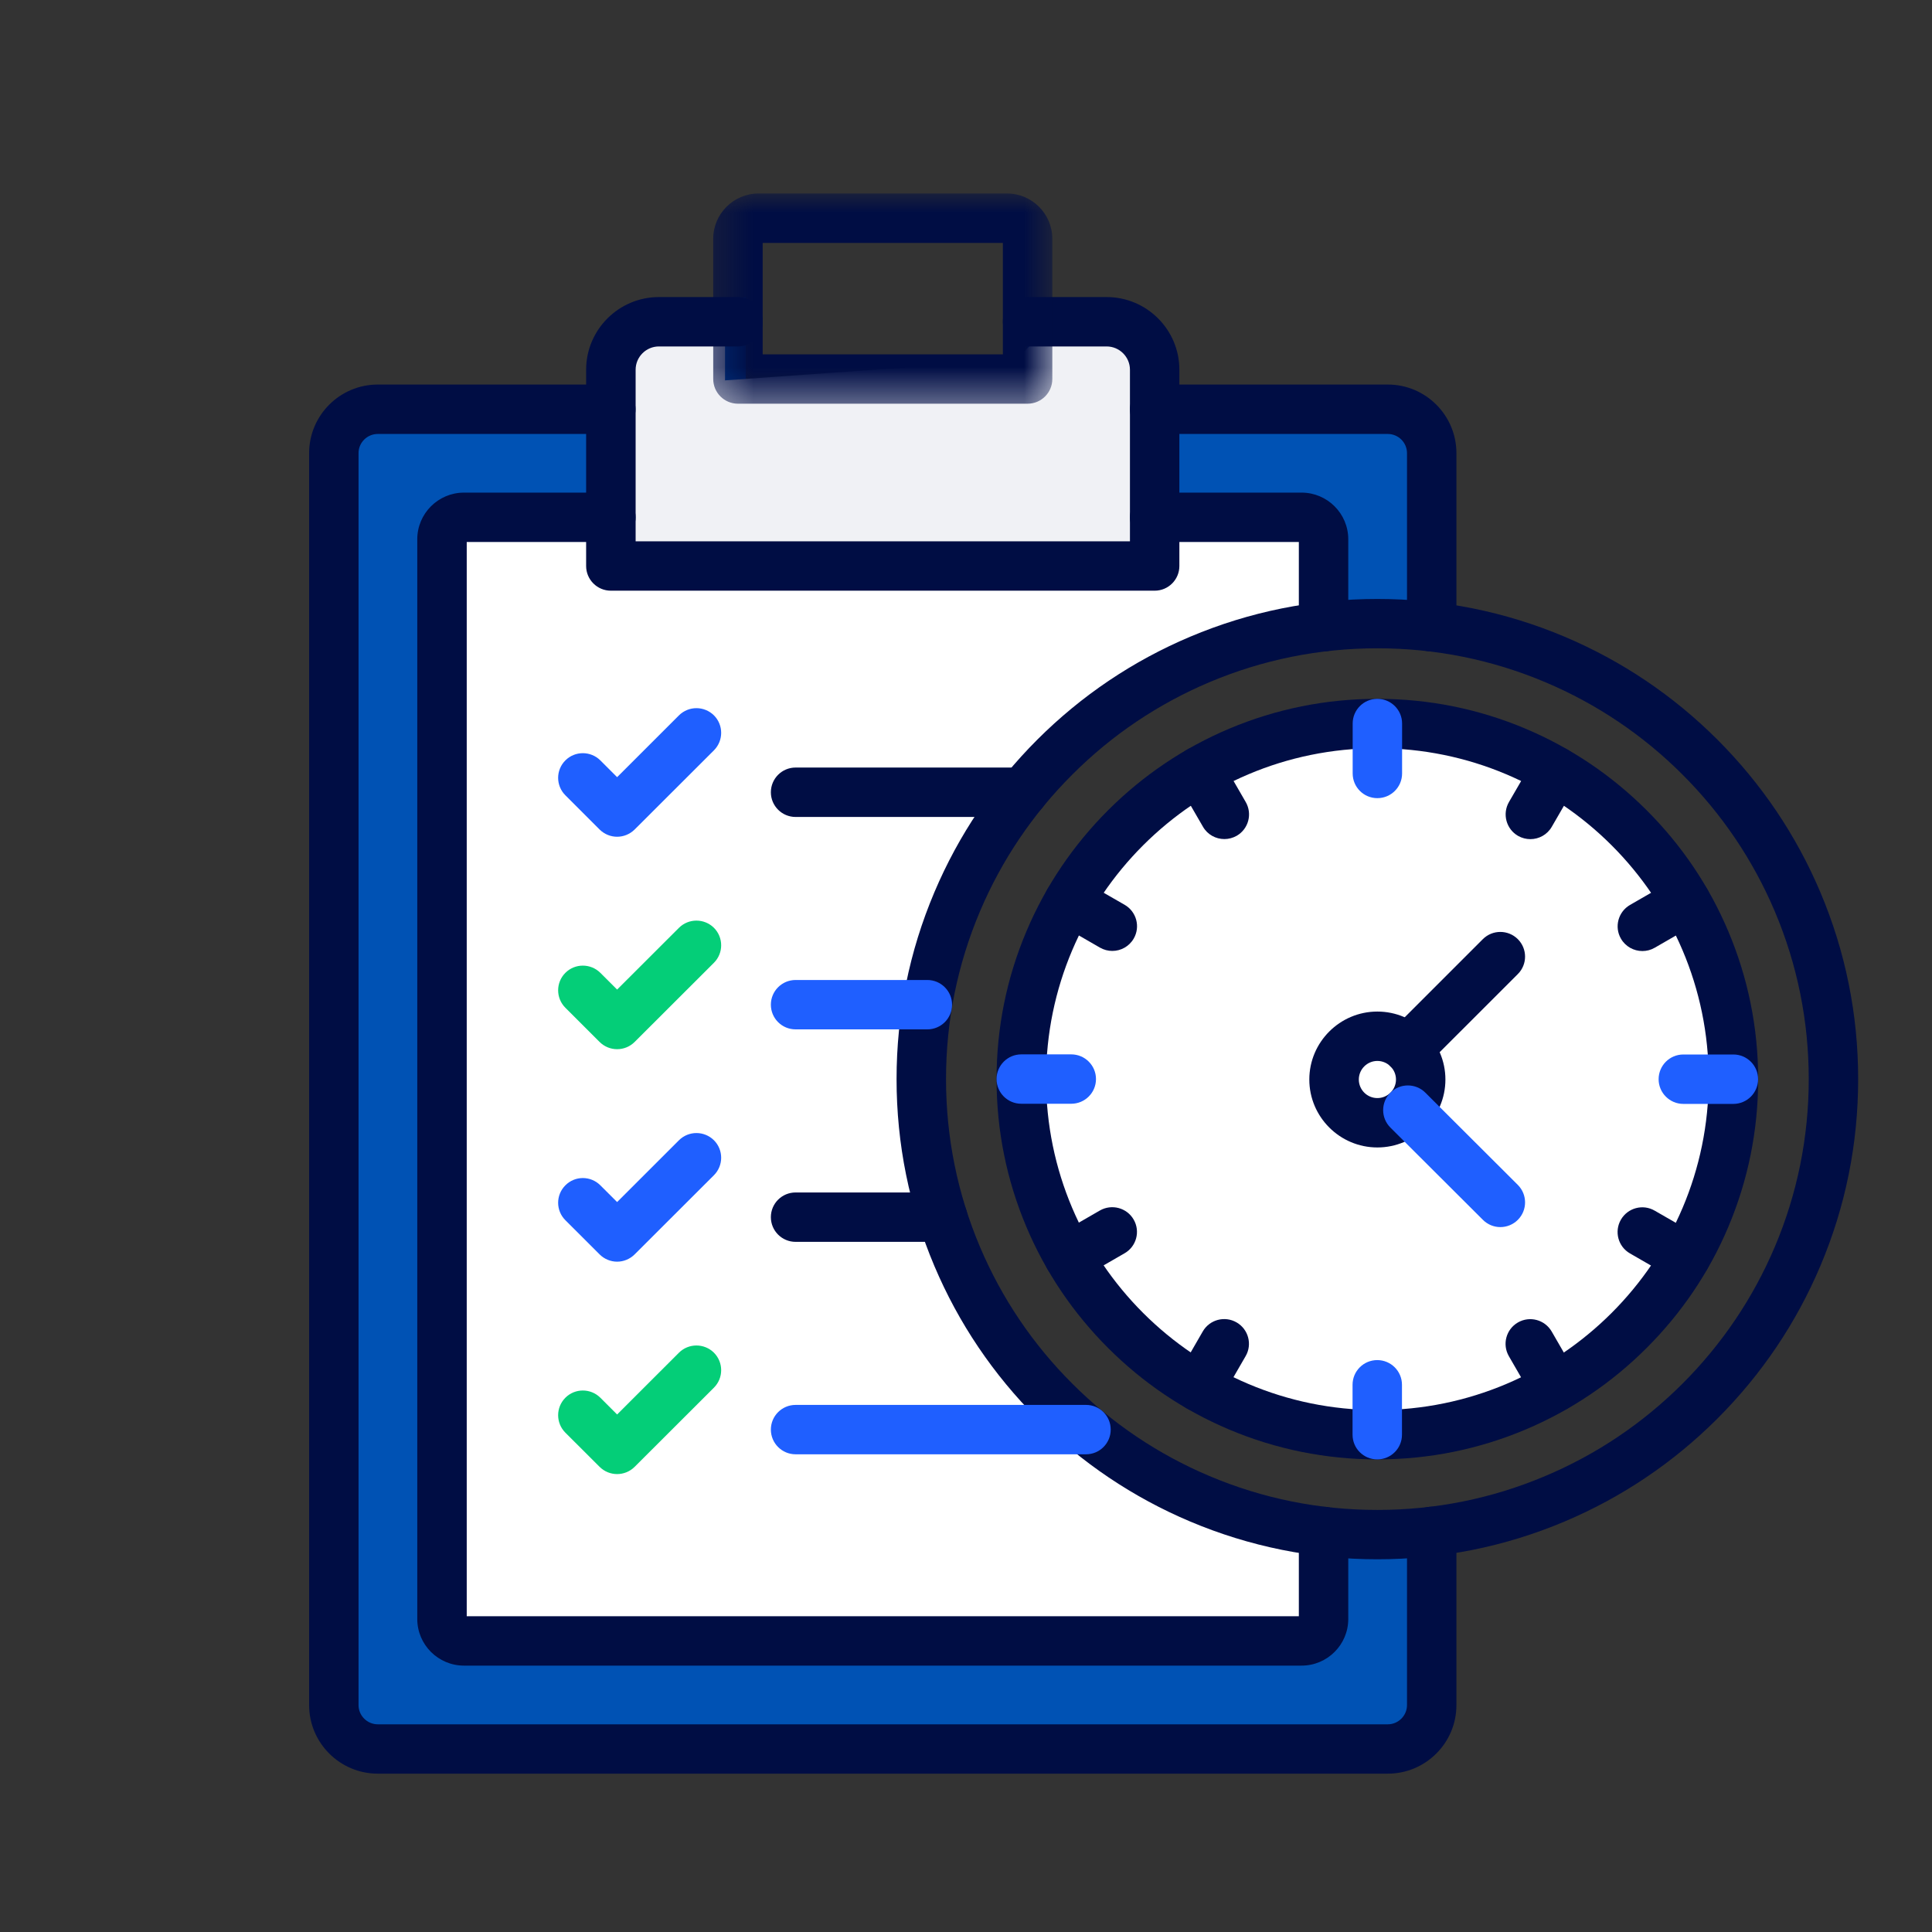 <svg width="50" height="50" viewBox="0 0 50 50" fill="none" xmlns="http://www.w3.org/2000/svg">
<rect x="0" y="0" width="50" height="50" fill="#333333" stroke="none"/>
<path d="M9.076 10.92L15.535 10.382L16.073 8.229L19.302 7.691V9.844H26.298L26.836 8.229H28.989L30.066 10.382L37.062 10.92V15.764L33.833 16.302L30.066 17.917L25.76 21.684L23.607 26.528L24.145 30.833L26.836 35.677L30.604 38.906L33.295 39.444L37.062 39.982V43.749L36.524 45.364H25.76H9.615L8.538 44.577V30.295V17.378L9.076 10.92Z" fill="#0052B4"/>
<path d="M11.767 42.135V13.611L15.535 13.073L16.073 14.687H29.527L30.066 13.611H34.371V16.302L30.066 17.378C27.052 18.67 24.863 22.94 24.145 24.913C23.787 26.707 23.607 31.156 25.76 34.6C27.913 38.045 32.398 39.623 34.371 39.982L33.833 42.135H11.767Z" fill="white"/>
<circle cx="35.447" cy="28.142" r="9.149" fill="white"/>
<path d="M16.073 14.149V8.767L18.764 8.229V9.844L26.298 9.306L26.836 8.767H29.527V14.149H16.073Z" fill="#F0F1F5"/>
<path fill-rule="evenodd" clip-rule="evenodd" d="M33.685 43.106H12.007C11.342 43.106 10.799 42.565 10.799 41.9V13.956C10.799 13.29 11.342 12.749 12.007 12.749H15.809C16.163 12.749 16.45 13.035 16.45 13.388C16.45 13.74 16.163 14.027 15.809 14.027H12.079V41.828H33.614V39.634C33.614 39.282 33.899 38.995 34.253 38.995C34.606 38.995 34.893 39.282 34.893 39.634V41.9C34.893 42.565 34.351 43.106 33.685 43.106Z" fill="#000D44"/>
<path fill-rule="evenodd" clip-rule="evenodd" d="M34.253 16.859C33.9 16.859 33.614 16.574 33.614 16.22V14.027H29.883C29.529 14.027 29.244 13.74 29.244 13.388C29.244 13.035 29.529 12.749 29.883 12.749H33.685C34.351 12.749 34.893 13.29 34.893 13.956V16.22C34.893 16.574 34.606 16.859 34.253 16.859Z" fill="#000D44"/>
<path fill-rule="evenodd" clip-rule="evenodd" d="M29.883 15.287H15.809C15.456 15.287 15.169 15.001 15.169 14.648V9.569C15.169 8.531 16.015 7.688 17.053 7.688H19.099C19.451 7.688 19.738 7.974 19.738 8.327C19.738 8.679 19.451 8.966 19.099 8.966H17.053C16.72 8.966 16.45 9.237 16.45 9.569V14.009H29.243V9.569C29.243 9.237 28.972 8.966 28.639 8.966H26.594C26.241 8.966 25.955 8.679 25.955 8.327C25.955 7.974 26.241 7.688 26.594 7.688H28.639C29.678 7.688 30.522 8.531 30.522 9.569V14.648C30.522 15.001 30.236 15.287 29.883 15.287Z" fill="#000D44"/>
<path fill-rule="evenodd" clip-rule="evenodd" d="M35.916 45.902H9.777C8.797 45.902 8 45.106 8 44.128V11.727C8 10.748 8.797 9.952 9.777 9.952H15.809C16.162 9.952 16.448 10.239 16.448 10.592C16.448 10.945 16.162 11.231 15.809 11.231H9.777C9.503 11.231 9.279 11.453 9.279 11.727V44.128C9.279 44.401 9.503 44.625 9.777 44.625H35.916C36.189 44.625 36.413 44.401 36.413 44.128V39.633C36.413 39.281 36.699 38.994 37.052 38.994C37.406 38.994 37.692 39.281 37.692 39.633V44.128C37.692 45.106 36.896 45.902 35.916 45.902Z" fill="#000D44"/>
<path fill-rule="evenodd" clip-rule="evenodd" d="M35.646 40.354C33.967 40.354 32.339 40.026 30.802 39.377C29.32 38.751 27.989 37.855 26.847 36.715C25.706 35.574 24.809 34.246 24.182 32.765C23.532 31.231 23.203 29.604 23.203 27.927C23.203 26.251 23.532 24.624 24.182 23.09C24.809 21.609 25.706 20.281 26.847 19.14C27.989 18 29.32 17.104 30.802 16.478C32.339 15.829 33.968 15.501 35.646 15.501C37.324 15.501 38.955 15.829 40.491 16.478C41.973 17.104 43.303 18 44.445 19.14C45.586 20.281 46.483 21.609 47.11 23.089C47.76 24.624 48.089 26.251 48.089 27.927C48.089 29.604 47.76 31.231 47.11 32.765C46.483 34.246 45.586 35.574 44.445 36.715C43.303 37.855 41.973 38.751 40.491 39.377C38.955 40.026 37.325 40.354 35.646 40.354ZM35.646 16.778C34.141 16.778 32.678 17.073 31.3 17.655C29.971 18.217 28.777 19.02 27.753 20.044C26.728 21.067 25.924 22.259 25.361 23.587C24.779 24.962 24.483 26.423 24.483 27.927C24.483 29.432 24.779 30.891 25.361 32.268C25.924 33.596 26.728 34.788 27.753 35.811C28.777 36.834 29.971 37.638 31.301 38.2C32.677 38.782 34.14 39.077 35.646 39.077C37.152 39.077 38.615 38.782 39.992 38.199C41.322 37.638 42.516 36.834 43.541 35.811C44.564 34.788 45.369 33.596 45.932 32.268C46.514 30.892 46.81 29.432 46.81 27.927C46.81 26.423 46.514 24.962 45.932 23.587C45.369 22.259 44.564 21.067 43.541 20.044C42.516 19.02 41.322 18.217 39.992 17.655C38.614 17.073 37.152 16.778 35.646 16.778Z" fill="#000D44"/>
<path fill-rule="evenodd" clip-rule="evenodd" d="M37.052 16.861C36.699 16.861 36.413 16.575 36.413 16.222V11.727C36.413 11.453 36.189 11.231 35.916 11.231H29.883C29.529 11.231 29.244 10.945 29.244 10.591C29.244 10.239 29.529 9.952 29.883 9.952H35.916C36.896 9.952 37.692 10.748 37.692 11.727V16.222C37.692 16.575 37.406 16.861 37.052 16.861Z" fill="#000D44"/>
<mask id="mask0_21_10703" style="mask-type:luminance" maskUnits="userSpaceOnUse" x="18" y="5" width="10" height="6">
<path d="M18.337 5H27.336V10.59H18.337V5Z" fill="white"/>
</mask>
<g mask="url(#mask0_21_10703)">
<path fill-rule="evenodd" clip-rule="evenodd" d="M26.594 10.448H19.099C18.745 10.448 18.458 10.162 18.458 9.808V6.179C18.458 5.534 18.985 5.007 19.631 5.007H26.061C26.708 5.007 27.234 5.534 27.234 6.179V9.808C27.234 10.162 26.947 10.448 26.594 10.448ZM19.738 9.17H25.954V6.286H19.738V9.17Z" fill="#000D44"/>
</g>
<path fill-rule="evenodd" clip-rule="evenodd" d="M26.478 21.143H20.59C20.236 21.143 19.95 20.856 19.95 20.504C19.95 20.151 20.236 19.864 20.59 19.864H26.478C26.83 19.864 27.117 20.151 27.117 20.504C27.117 20.856 26.83 21.143 26.478 21.143Z" fill="#000D44"/>
<path fill-rule="evenodd" clip-rule="evenodd" d="M15.971 21.655C15.807 21.655 15.644 21.592 15.518 21.468L14.632 20.582C14.382 20.333 14.382 19.928 14.632 19.679C14.881 19.43 15.286 19.43 15.537 19.679L15.971 20.113L17.571 18.514C17.821 18.265 18.226 18.265 18.477 18.514C18.726 18.763 18.726 19.168 18.477 19.418L16.424 21.468C16.298 21.592 16.134 21.655 15.971 21.655Z" fill="#1F5FFF"/>
<path fill-rule="evenodd" clip-rule="evenodd" d="M23.999 26.64H20.59C20.236 26.64 19.95 26.355 19.95 26.001C19.95 25.649 20.236 25.362 20.59 25.362H23.999C24.352 25.362 24.639 25.649 24.639 26.001C24.639 26.355 24.352 26.64 23.999 26.64Z" fill="#1F5FFF"/>
<path fill-rule="evenodd" clip-rule="evenodd" d="M15.971 27.153C15.807 27.153 15.644 27.091 15.518 26.966L14.632 26.081C14.382 25.831 14.382 25.426 14.632 25.177C14.881 24.928 15.286 24.928 15.537 25.177L15.971 25.61L17.571 24.012C17.821 23.763 18.226 23.763 18.477 24.012C18.726 24.262 18.726 24.667 18.477 24.916L16.424 26.966C16.298 27.091 16.134 27.153 15.971 27.153Z" fill="#04CE78"/>
<path fill-rule="evenodd" clip-rule="evenodd" d="M24.395 32.139H20.59C20.236 32.139 19.95 31.853 19.95 31.5C19.95 31.146 20.236 30.861 20.59 30.861H24.395C24.749 30.861 25.035 31.146 25.035 31.5C25.035 31.853 24.749 32.139 24.395 32.139Z" fill="#000D44"/>
<path fill-rule="evenodd" clip-rule="evenodd" d="M15.971 32.652C15.802 32.652 15.639 32.584 15.518 32.464L14.632 31.579C14.382 31.33 14.382 30.925 14.632 30.676C14.881 30.425 15.286 30.425 15.537 30.676L15.971 31.109L17.571 29.51C17.821 29.261 18.226 29.261 18.477 29.51C18.726 29.759 18.726 30.164 18.477 30.414L16.424 32.464C16.303 32.584 16.14 32.652 15.971 32.652Z" fill="#1F5FFF"/>
<path fill-rule="evenodd" clip-rule="evenodd" d="M28.106 37.637H20.59C20.236 37.637 19.95 37.35 19.95 36.998C19.95 36.645 20.236 36.359 20.59 36.359H28.106C28.46 36.359 28.745 36.645 28.745 36.998C28.745 37.35 28.46 37.637 28.106 37.637Z" fill="#1F5FFF"/>
<path fill-rule="evenodd" clip-rule="evenodd" d="M15.971 38.149C15.807 38.149 15.644 38.087 15.518 37.962L14.632 37.078C14.382 36.827 14.382 36.424 14.632 36.173C14.881 35.924 15.286 35.924 15.537 36.173L15.971 36.607L17.571 35.008C17.821 34.759 18.226 34.759 18.477 35.008C18.726 35.258 18.726 35.663 18.477 35.912L16.424 37.962C16.298 38.087 16.134 38.149 15.971 38.149Z" fill="#04CE78"/>
<path fill-rule="evenodd" clip-rule="evenodd" d="M35.646 37.769C34.316 37.769 33.026 37.509 31.81 36.996C30.636 36.5 29.583 35.791 28.678 34.886C27.774 33.983 27.062 32.931 26.566 31.759C26.052 30.545 25.791 29.256 25.791 27.927C25.791 26.599 26.052 25.31 26.566 24.097C27.062 22.924 27.774 21.872 28.678 20.968C29.583 20.065 30.636 19.355 31.81 18.859C33.026 18.346 34.316 18.086 35.646 18.086C36.977 18.086 38.267 18.346 39.482 18.859C40.656 19.355 41.709 20.065 42.614 20.968C43.519 21.872 44.23 22.924 44.726 24.097C45.239 25.31 45.501 26.599 45.501 27.927C45.501 29.256 45.239 30.545 44.726 31.759C44.23 32.931 43.519 33.983 42.614 34.886C41.709 35.791 40.656 36.5 39.482 36.996C38.267 37.509 36.977 37.769 35.646 37.769ZM35.646 19.364C30.917 19.364 27.072 23.205 27.072 27.927C27.072 32.65 30.917 36.492 35.646 36.492C40.375 36.492 44.221 32.65 44.221 27.927C44.221 23.205 40.375 19.364 35.646 19.364Z" fill="#000D44"/>
<path fill-rule="evenodd" clip-rule="evenodd" d="M35.646 20.656C35.292 20.656 35.007 20.37 35.007 20.017V18.725C35.007 18.372 35.292 18.086 35.646 18.086C36 18.086 36.286 18.372 36.286 18.725V20.017C36.286 20.37 36 20.656 35.646 20.656Z" fill="#1F5FFF"/>
<path fill-rule="evenodd" clip-rule="evenodd" d="M31.687 21.715C31.465 21.715 31.25 21.601 31.132 21.395L30.484 20.276C30.308 19.971 30.413 19.58 30.718 19.403C31.025 19.227 31.416 19.332 31.593 19.638L32.239 20.756C32.416 21.062 32.312 21.453 32.006 21.63C31.905 21.687 31.795 21.715 31.687 21.715Z" fill="#000D44"/>
<path fill-rule="evenodd" clip-rule="evenodd" d="M28.786 24.61C28.677 24.61 28.568 24.582 28.466 24.524L27.346 23.877C27.039 23.701 26.935 23.311 27.111 23.005C27.288 22.699 27.679 22.595 27.985 22.772L29.107 23.417C29.412 23.594 29.518 23.985 29.34 24.291C29.222 24.495 29.007 24.61 28.786 24.61Z" fill="#000D44"/>
<path fill-rule="evenodd" clip-rule="evenodd" d="M27.724 28.565H26.431C26.077 28.565 25.791 28.279 25.791 27.926C25.791 27.574 26.077 27.287 26.431 27.287H27.724C28.078 27.287 28.364 27.574 28.364 27.926C28.364 28.279 28.078 28.565 27.724 28.565Z" fill="#1F5FFF"/>
<path fill-rule="evenodd" clip-rule="evenodd" d="M27.664 33.166C27.444 33.166 27.229 33.052 27.109 32.847C26.934 32.541 27.038 32.151 27.344 31.974L28.464 31.328C28.771 31.152 29.162 31.256 29.339 31.562C29.516 31.868 29.41 32.259 29.105 32.434L27.984 33.081C27.883 33.138 27.773 33.166 27.664 33.166Z" fill="#000D44"/>
<path fill-rule="evenodd" clip-rule="evenodd" d="M31.035 36.535C30.927 36.535 30.816 36.508 30.716 36.45C30.409 36.273 30.305 35.883 30.482 35.577L31.128 34.457C31.305 34.151 31.697 34.047 32.003 34.224C32.309 34.401 32.414 34.792 32.237 35.096L31.59 36.216C31.471 36.42 31.256 36.535 31.035 36.535Z" fill="#000D44"/>
<path fill-rule="evenodd" clip-rule="evenodd" d="M35.643 37.769C35.289 37.769 35.004 37.484 35.004 37.13V35.838C35.004 35.485 35.289 35.199 35.643 35.199C35.997 35.199 36.283 35.485 36.283 35.838V37.13C36.283 37.484 35.997 37.769 35.643 37.769Z" fill="#1F5FFF"/>
<path fill-rule="evenodd" clip-rule="evenodd" d="M40.251 36.538C40.029 36.538 39.814 36.423 39.696 36.218L39.05 35.099C38.873 34.793 38.977 34.402 39.284 34.225C39.59 34.049 39.98 34.154 40.157 34.459L40.804 35.579C40.981 35.885 40.876 36.276 40.571 36.451C40.469 36.51 40.36 36.538 40.251 36.538Z" fill="#000D44"/>
<path fill-rule="evenodd" clip-rule="evenodd" d="M43.624 33.169C43.515 33.169 43.405 33.142 43.304 33.084L42.183 32.438C41.877 32.262 41.772 31.871 41.949 31.565C42.126 31.259 42.517 31.154 42.822 31.331L43.943 31.976C44.25 32.153 44.354 32.544 44.178 32.85C44.059 33.054 43.844 33.169 43.624 33.169Z" fill="#000D44"/>
<path fill-rule="evenodd" clip-rule="evenodd" d="M44.859 28.569H43.565C43.211 28.569 42.925 28.282 42.925 27.93C42.925 27.576 43.211 27.29 43.565 27.29H44.859C45.213 27.29 45.499 27.576 45.499 27.93C45.499 28.282 45.213 28.569 44.859 28.569Z" fill="#1F5FFF"/>
<path fill-rule="evenodd" clip-rule="evenodd" d="M42.505 24.613C42.284 24.613 42.068 24.498 41.95 24.293C41.773 23.988 41.879 23.597 42.184 23.42L43.305 22.774C43.611 22.598 44.003 22.702 44.18 23.008C44.356 23.314 44.251 23.705 43.945 23.881L42.825 24.527C42.724 24.586 42.614 24.613 42.505 24.613Z" fill="#000D44"/>
<path fill-rule="evenodd" clip-rule="evenodd" d="M39.605 21.717C39.497 21.717 39.387 21.689 39.286 21.632C38.98 21.455 38.876 21.064 39.051 20.758L39.699 19.64C39.876 19.333 40.267 19.229 40.573 19.404C40.879 19.581 40.984 19.972 40.807 20.278L40.16 21.397C40.042 21.602 39.827 21.717 39.605 21.717Z" fill="#000D44"/>
<path fill-rule="evenodd" clip-rule="evenodd" d="M35.646 29.696C34.676 29.696 33.885 28.907 33.885 27.938C33.885 26.969 34.676 26.179 35.646 26.179C36.617 26.179 37.407 26.969 37.407 27.938C37.407 28.907 36.617 29.696 35.646 29.696ZM35.646 27.457C35.381 27.457 35.166 27.673 35.166 27.938C35.166 28.203 35.381 28.418 35.646 28.418C35.911 28.418 36.128 28.203 36.128 27.938C36.128 27.673 35.911 27.457 35.646 27.457Z" fill="#000D44"/>
<path fill-rule="evenodd" clip-rule="evenodd" d="M36.438 27.787C36.273 27.787 36.111 27.724 35.985 27.599C35.736 27.35 35.736 26.945 35.985 26.696L38.376 24.305C38.626 24.056 39.03 24.056 39.281 24.305C39.531 24.555 39.531 24.96 39.281 25.209L36.89 27.599C36.766 27.724 36.602 27.787 36.438 27.787Z" fill="#000D44"/>
<path fill-rule="evenodd" clip-rule="evenodd" d="M38.829 31.757C38.665 31.757 38.502 31.694 38.377 31.569L35.984 29.182C35.734 28.933 35.733 28.528 35.984 28.278C36.233 28.029 36.638 28.029 36.888 28.278L39.281 30.665C39.531 30.915 39.531 31.32 39.282 31.569C39.157 31.694 38.993 31.757 38.829 31.757Z" fill="#1F5FFF"/>
</svg>
